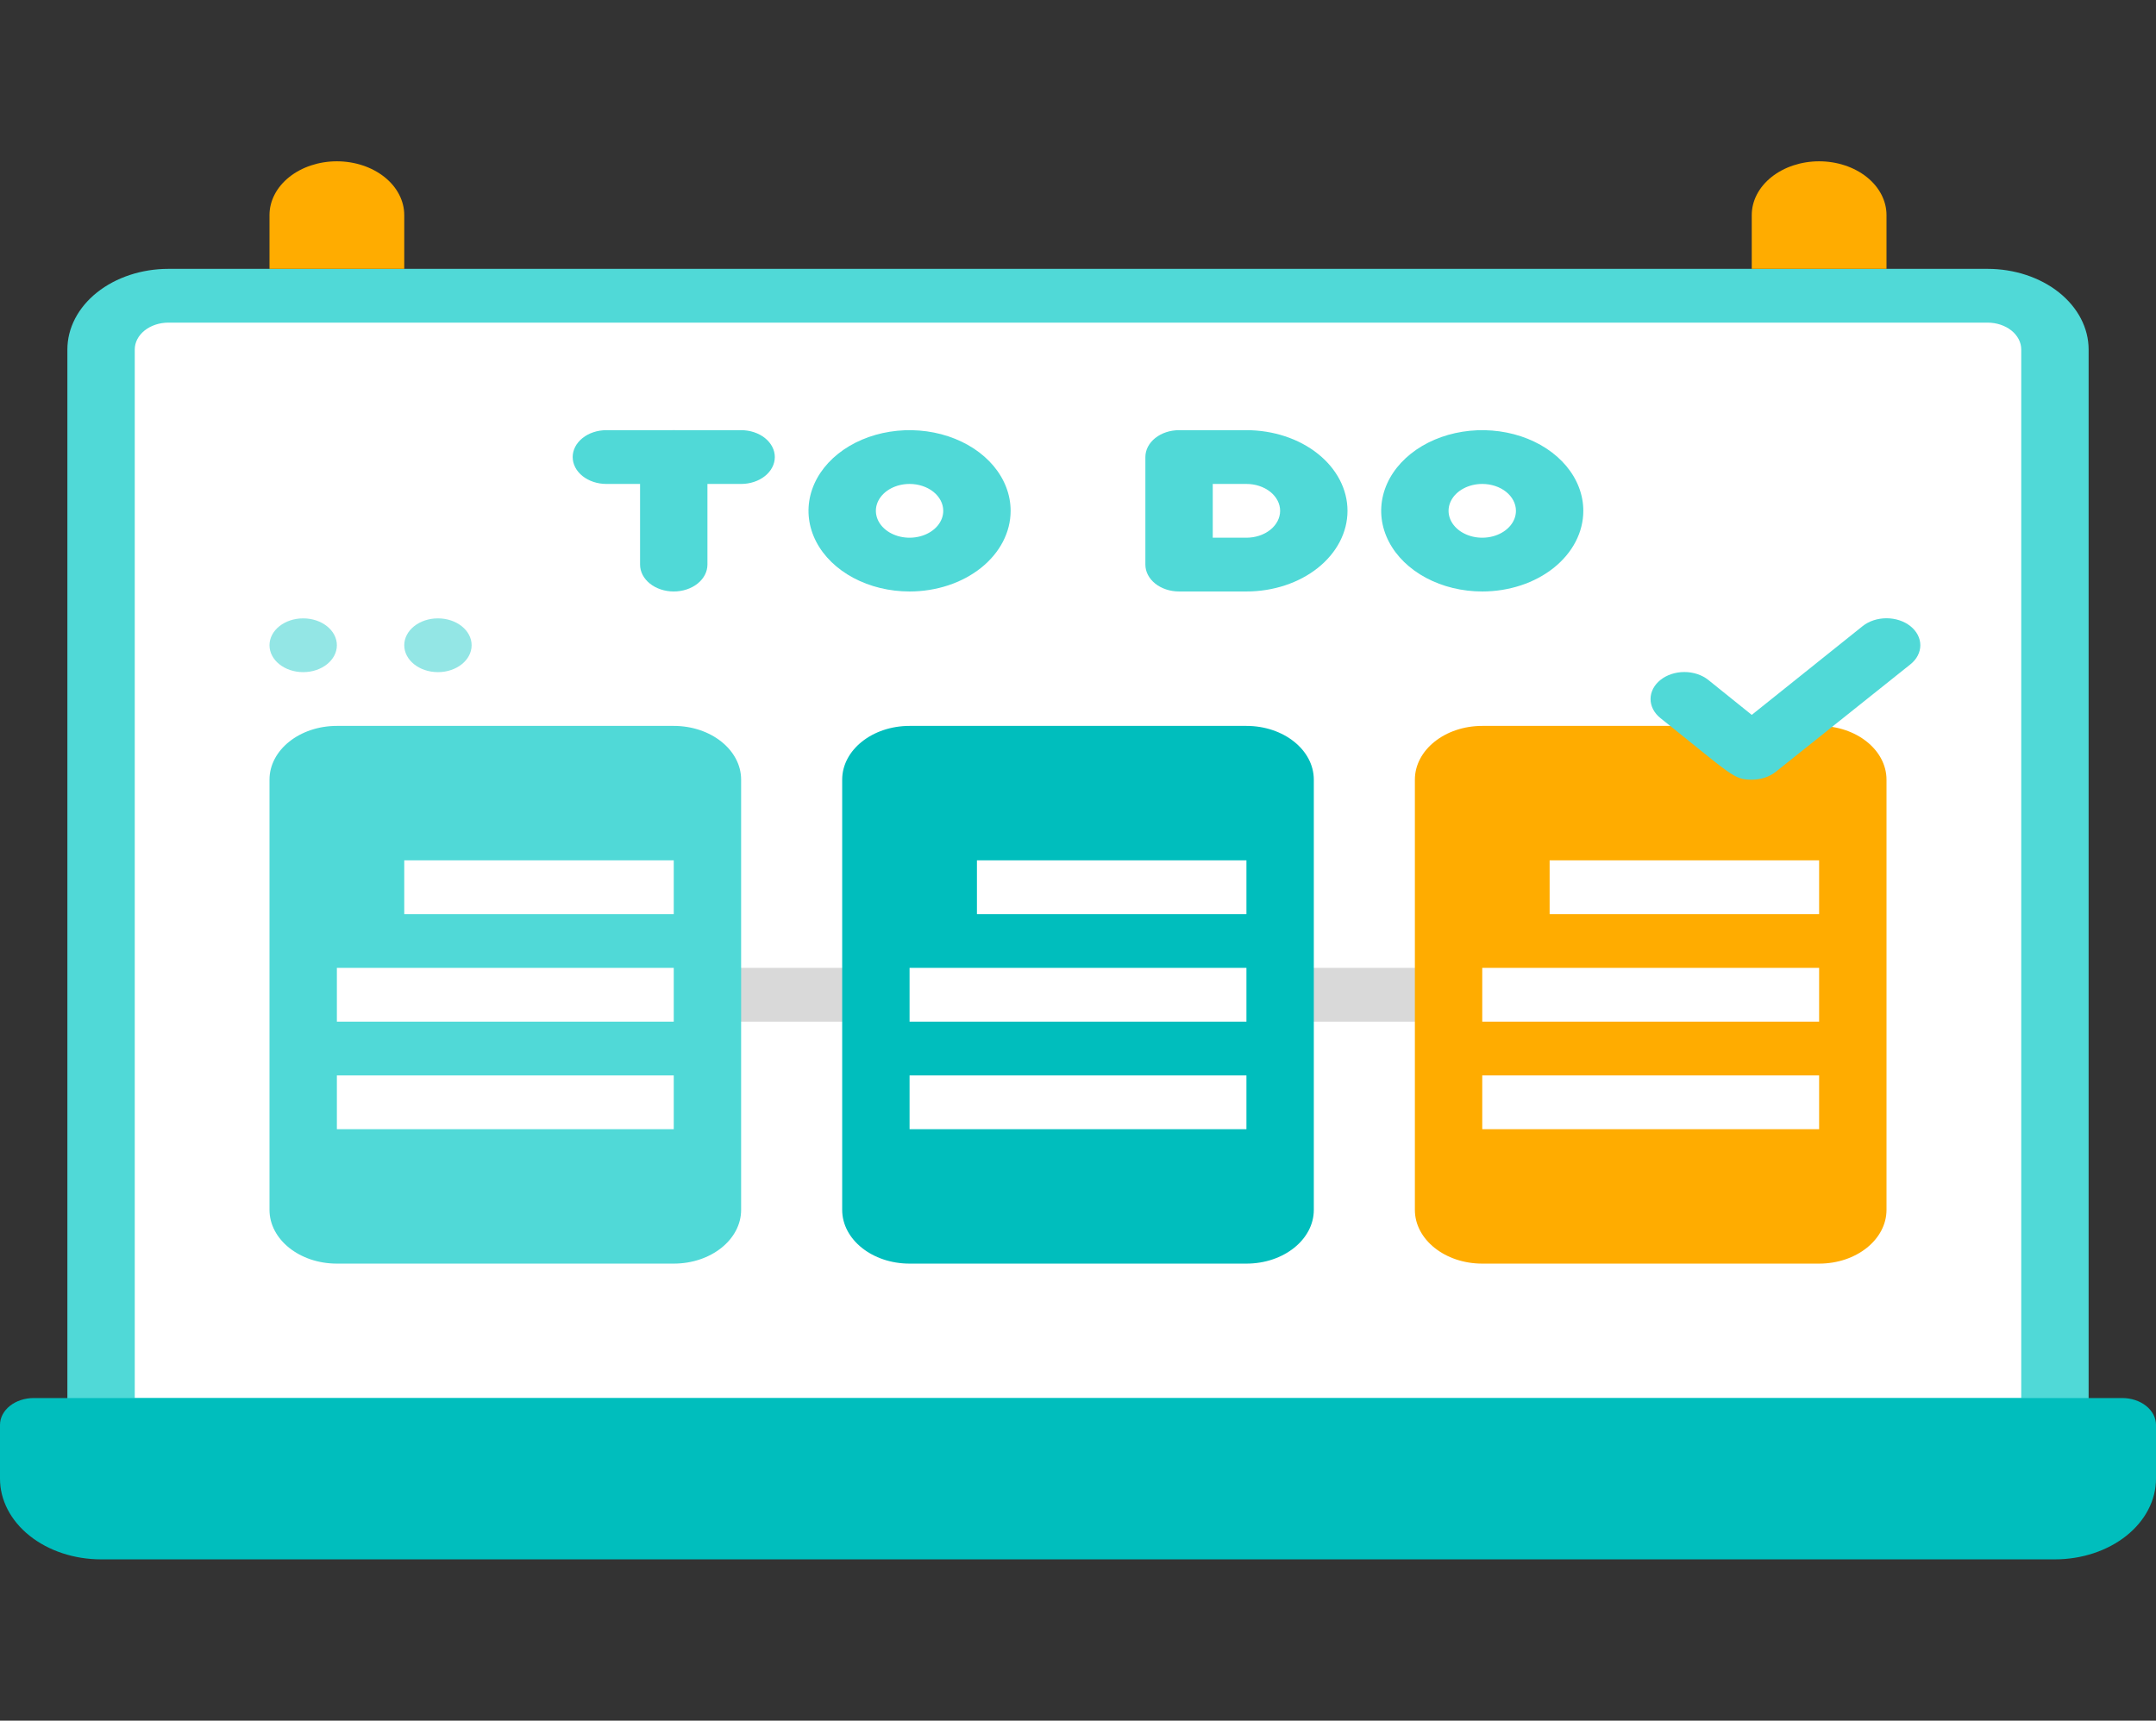 <svg width="228" height="182" viewBox="0 0 228 182" fill="none" xmlns="http://www.w3.org/2000/svg">
<rect x="0" y="0" width="228" height="182" fill="#333333" stroke="none"/>
<path d="M17.812 31.281H210.188C212.077 31.281 213.889 31.881 215.226 32.947C216.562 34.014 217.312 35.46 217.312 36.969V150.719H10.688V36.969C10.688 35.46 11.438 34.014 12.774 32.947C14.111 31.881 15.923 31.281 17.812 31.281Z" fill="white"/>
<path d="M217.312 153.562H10.688C9.743 153.562 8.837 153.263 8.168 152.73C7.5 152.196 7.125 151.473 7.125 150.719V36.969C7.125 34.706 8.251 32.536 10.255 30.936C12.26 29.336 14.978 28.438 17.812 28.438H210.188C213.022 28.438 215.74 29.336 217.745 30.936C219.749 32.536 220.875 34.706 220.875 36.969V150.719C220.875 151.473 220.5 152.196 219.832 152.73C219.163 153.263 218.257 153.562 217.312 153.562ZM14.25 147.875H213.75V36.969C213.75 36.215 213.375 35.491 212.707 34.958C212.038 34.425 211.132 34.125 210.188 34.125H17.812C16.868 34.125 15.961 34.425 15.293 34.958C14.625 35.491 14.25 36.215 14.25 36.969V147.875Z" fill="#50D9D7"/>
<path d="M3.562 147.875H224.438C225.382 147.875 226.288 148.175 226.957 148.708C227.625 149.241 228 149.965 228 150.719V156.406C228 158.669 226.874 160.839 224.87 162.439C222.865 164.039 220.147 164.938 217.312 164.938H10.688C7.853 164.938 5.135 164.039 3.13 162.439C1.126 160.839 0 158.669 0 156.406L0 150.719C0 149.965 0.375 149.241 1.043 148.708C1.712 148.175 2.618 147.875 3.562 147.875Z" fill="#00BEBD"/>
<path d="M42.75 28.438H28.5V22.75C28.5 21.242 29.251 19.795 30.587 18.728C31.923 17.662 33.735 17.062 35.625 17.062C37.515 17.062 39.327 17.662 40.663 18.728C41.999 19.795 42.75 21.242 42.75 22.75V28.438Z" fill="#FFAC00"/>
<path d="M199.5 28.438H185.25V22.75C185.25 21.242 186.001 19.795 187.337 18.728C188.673 17.662 190.485 17.062 192.375 17.062C194.265 17.062 196.077 17.662 197.413 18.728C198.749 19.795 199.5 21.242 199.5 22.75V28.438Z" fill="#FFAC00"/>
<path d="M78.375 51.188H64.125C63.18 51.188 62.274 50.888 61.606 50.355C60.938 49.821 60.562 49.098 60.562 48.344C60.562 47.59 60.938 46.866 61.606 46.333C62.274 45.8 63.18 45.5 64.125 45.5H78.375C79.32 45.5 80.226 45.8 80.894 46.333C81.562 46.866 81.938 47.59 81.938 48.344C81.938 49.098 81.562 49.821 80.894 50.355C80.226 50.888 79.32 51.188 78.375 51.188Z" fill="#50D9D7"/>
<path d="M71.25 62.562C70.305 62.562 69.399 62.263 68.731 61.73C68.063 61.196 67.688 60.473 67.688 59.719V48.344C67.688 47.59 68.063 46.866 68.731 46.333C69.399 45.8 70.305 45.5 71.25 45.5C72.195 45.5 73.101 45.8 73.769 46.333C74.437 46.866 74.812 47.59 74.812 48.344V59.719C74.812 60.473 74.437 61.196 73.769 61.73C73.101 62.263 72.195 62.562 71.25 62.562Z" fill="#50D9D7"/>
<path d="M96.188 62.562C94.074 62.562 92.007 62.062 90.25 61.125C88.492 60.187 87.122 58.855 86.314 57.296C85.505 55.737 85.293 54.022 85.705 52.367C86.118 50.712 87.136 49.192 88.63 47.999C90.125 46.806 92.029 45.993 94.103 45.664C96.176 45.335 98.325 45.504 100.277 46.149C102.23 46.795 103.899 47.889 105.074 49.291C106.248 50.694 106.875 52.344 106.875 54.031C106.875 56.294 105.749 58.464 103.745 60.064C101.74 61.664 99.022 62.562 96.188 62.562ZM96.188 51.188C95.483 51.188 94.794 51.354 94.208 51.667C93.622 51.979 93.166 52.423 92.896 52.943C92.626 53.463 92.556 54.034 92.694 54.586C92.831 55.138 93.17 55.644 93.668 56.042C94.167 56.44 94.801 56.711 95.493 56.82C96.183 56.93 96.9 56.874 97.551 56.658C98.202 56.443 98.758 56.079 99.15 55.611C99.541 55.144 99.75 54.594 99.75 54.031C99.75 53.277 99.375 52.554 98.707 52.02C98.038 51.487 97.132 51.188 96.188 51.188Z" fill="#50D9D7"/>
<path d="M131.812 62.562H124.688C123.743 62.562 122.837 62.263 122.168 61.73C121.5 61.196 121.125 60.473 121.125 59.719V48.344C121.125 47.59 121.5 46.866 122.168 46.333C122.837 45.8 123.743 45.5 124.688 45.5H131.812C134.647 45.5 137.365 46.399 139.37 47.999C141.374 49.599 142.5 51.769 142.5 54.031C142.5 56.294 141.374 58.464 139.37 60.064C137.365 61.664 134.647 62.562 131.812 62.562ZM128.25 56.875H131.812C132.757 56.875 133.663 56.575 134.332 56.042C135 55.509 135.375 54.785 135.375 54.031C135.375 53.277 135 52.554 134.332 52.02C133.663 51.487 132.757 51.188 131.812 51.188H128.25V56.875Z" fill="#50D9D7"/>
<path d="M153.188 102.375H74.812V108.062H153.188V102.375Z" fill="#D9D9D9"/>
<path d="M156.75 62.562C154.636 62.562 152.57 62.062 150.812 61.125C149.055 60.187 147.685 58.855 146.876 57.296C146.067 55.737 145.855 54.022 146.268 52.367C146.68 50.712 147.698 49.192 149.193 47.999C150.687 46.806 152.592 45.993 154.665 45.664C156.738 45.335 158.887 45.504 160.84 46.149C162.793 46.795 164.462 47.889 165.636 49.291C166.811 50.694 167.438 52.344 167.438 54.031C167.438 56.294 166.311 58.464 164.307 60.064C162.303 61.664 159.585 62.562 156.75 62.562ZM156.75 51.188C156.045 51.188 155.357 51.354 154.771 51.667C154.185 51.979 153.728 52.423 153.459 52.943C153.189 53.463 153.118 54.034 153.256 54.586C153.393 55.138 153.733 55.644 154.231 56.042C154.729 56.44 155.364 56.711 156.055 56.82C156.746 56.93 157.462 56.874 158.113 56.658C158.764 56.443 159.321 56.079 159.712 55.611C160.104 55.144 160.313 54.594 160.313 54.031C160.313 53.277 159.937 52.554 159.269 52.02C158.601 51.487 157.695 51.188 156.75 51.188Z" fill="#50D9D7"/>
<path d="M71.25 76.781H35.625C31.69 76.781 28.5 79.328 28.5 82.469V127.969C28.5 131.11 31.69 133.656 35.625 133.656H71.25C75.185 133.656 78.375 131.11 78.375 127.969V82.469C78.375 79.328 75.185 76.781 71.25 76.781Z" fill="#50D9D7"/>
<path d="M131.812 76.781H96.188C92.252 76.781 89.062 79.328 89.062 82.469V127.969C89.062 131.11 92.252 133.656 96.188 133.656H131.812C135.748 133.656 138.938 131.11 138.938 127.969V82.469C138.938 79.328 135.748 76.781 131.812 76.781Z" fill="#00BEBD"/>
<path d="M192.375 76.781H156.75C152.815 76.781 149.625 79.328 149.625 82.469V127.969C149.625 131.11 152.815 133.656 156.75 133.656H192.375C196.31 133.656 199.5 131.11 199.5 127.969V82.469C199.5 79.328 196.31 76.781 192.375 76.781Z" fill="#FFAC00"/>
<path d="M71.25 91H42.75V96.688H71.25V91Z" fill="white"/>
<path d="M71.25 102.375H35.625V108.062H71.25V102.375Z" fill="white"/>
<path d="M71.25 113.75H35.625V119.438H71.25V113.75Z" fill="white"/>
<path d="M131.812 91H103.312V96.688H131.812V91Z" fill="white"/>
<path d="M131.812 102.375H96.188V108.062H131.812V102.375Z" fill="white"/>
<path d="M131.812 113.75H96.188V119.438H131.812V113.75Z" fill="white"/>
<path d="M192.375 91H163.875V96.688H192.375V91Z" fill="white"/>
<path d="M192.375 102.375H156.75V108.062H192.375V102.375Z" fill="white"/>
<path d="M192.375 113.75H156.75V119.438H192.375V113.75Z" fill="white"/>
<path d="M185.25 82.469C183.326 82.469 183.219 82.042 175.596 75.957C174.925 75.421 174.548 74.695 174.548 73.938C174.548 73.18 174.925 72.454 175.596 71.918C176.266 71.383 177.176 71.082 178.125 71.082C179.074 71.082 179.984 71.383 180.654 71.918L185.25 75.615L196.971 66.231C197.641 65.695 198.551 65.395 199.5 65.395C200.449 65.395 201.359 65.695 202.029 66.231C202.7 66.766 203.077 67.493 203.077 68.25C203.077 69.007 202.7 69.734 202.029 70.269L187.779 81.644C187.446 81.908 187.052 82.116 186.618 82.258C186.184 82.399 185.719 82.471 185.25 82.469Z" fill="#50D9D7"/>
<path d="M32.062 71.094C34.03 71.094 35.625 69.821 35.625 68.25C35.625 66.679 34.03 65.406 32.062 65.406C30.095 65.406 28.5 66.679 28.5 68.25C28.5 69.821 30.095 71.094 32.062 71.094Z" fill="#93E6E5"/>
<path d="M46.312 71.094C48.28 71.094 49.875 69.821 49.875 68.25C49.875 66.679 48.28 65.406 46.312 65.406C44.345 65.406 42.75 66.679 42.75 68.25C42.75 69.821 44.345 71.094 46.312 71.094Z" fill="#93E6E5"/>
</svg>
